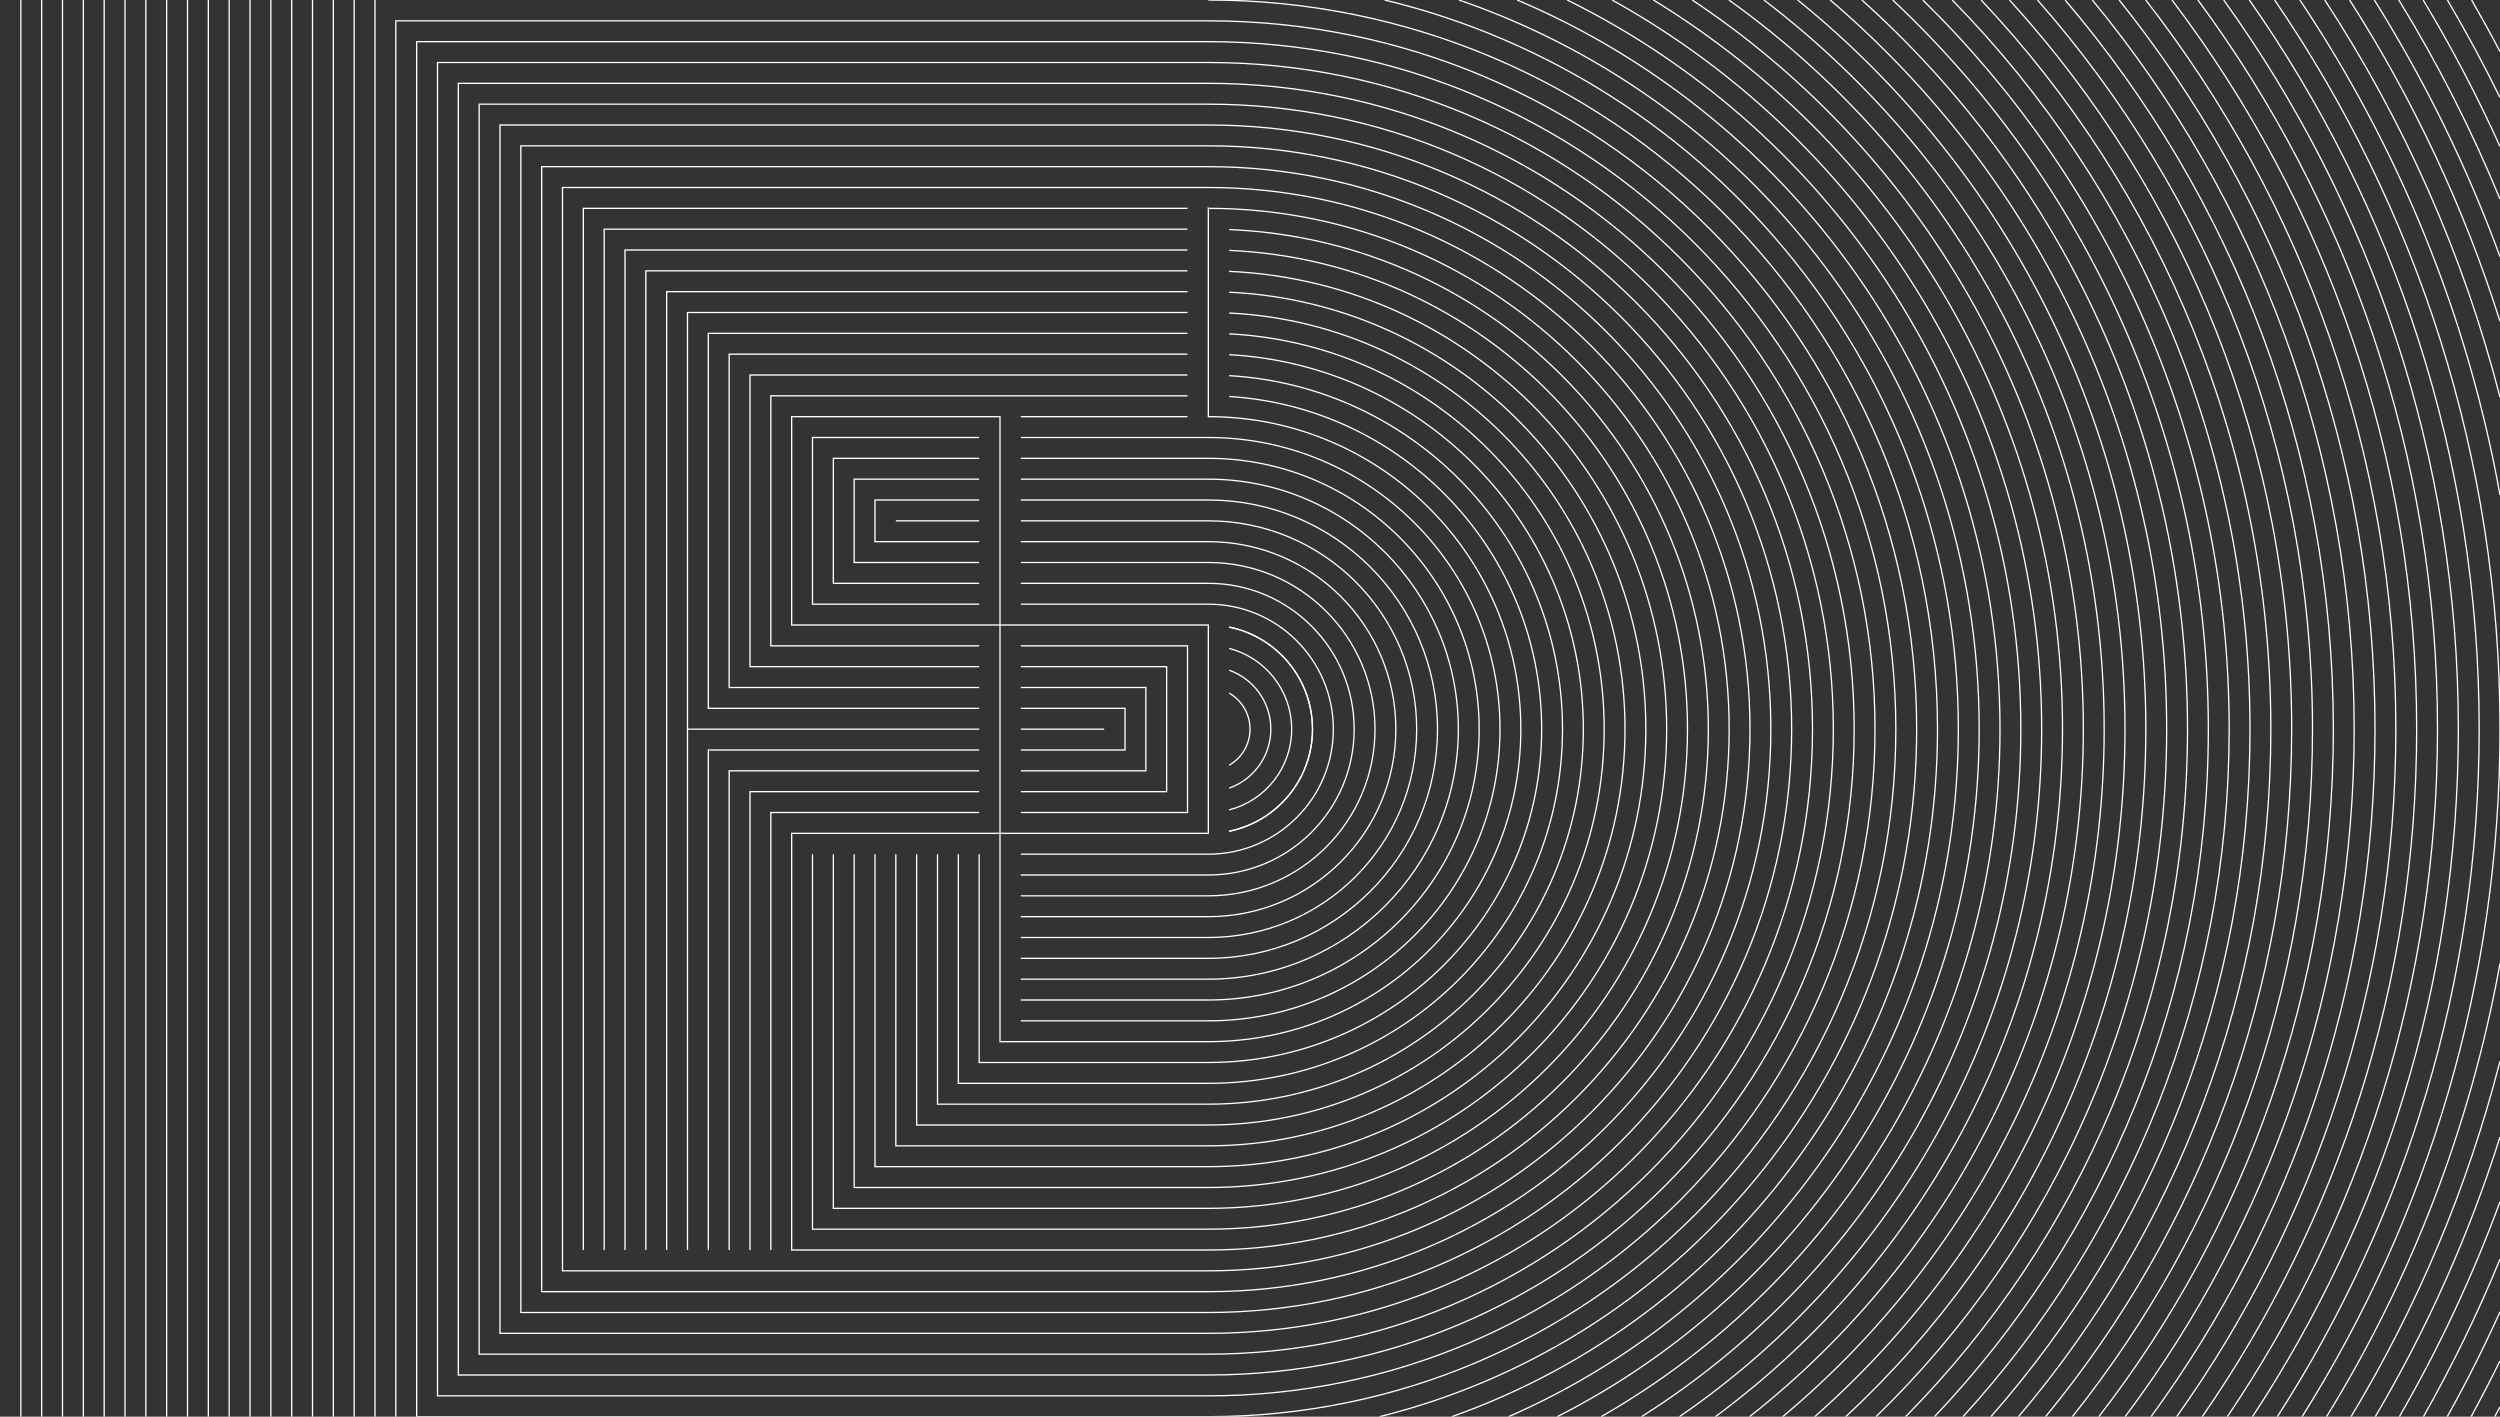 <svg xmlns="http://www.w3.org/2000/svg" xml:space="preserve" x="0" y="0" style="enable-background:new 0 0 1920 1088" version="1.1" viewBox="0 0 1920 1088"><rect x="0" y="0" width="1920" height="1088" fill="#333333" stroke="none"/><style>.st0{fill:none;stroke:#FFFFFF;stroke-miterlimit:10}</style><path d="M608 320h160v160H608z" class="st0"/><path d="M928 160v160c132.5 0 240 107.5 240 240s-107.5 240-240 240H768V640H608v320h320c220.9 0 400-179.1 400-400s-179.1-400-400-400z" class="st0"/><path d="M944 176.3c204.7 8.4 368 177 368 383.7 0 212.1-171.9 384-384 384H624V656" class="st0"/><path d="M944 192.3c195.8 8.4 352 169.8 352 367.7 0 203.2-164.8 368-368 368H640V656" class="st0"/><path d="M944 208.4c187 8.4 336 162.6 336 351.6 0 194.4-157.6 352-352 352H656V656" class="st0"/><path d="M944 224.4c178.1 8.4 320 155.4 320 335.6 0 185.6-150.4 336-336 336H672V656" class="st0"/><path d="M944 240.4c169.3 8.3 304 148.2 304 319.6 0 176.7-143.3 320-320 320H688V656" class="st0"/><path d="M944 256.4c160.5 8.3 288 141.1 288 303.6 0 167.9-136.1 304-304 304H704V656" class="st0"/><path d="M944 272.4c151.6 8.3 272 133.9 272 287.6 0 159.1-128.9 288-288 288H720V656" class="st0"/><path d="M944 288.5c142.8 8.3 256 126.7 256 271.5 0 150.2-121.8 272-272 272H736V656" class="st0"/><path d="M944 304.5c133.9 8.3 240 119.5 240 255.5 0 141.4-114.6 256-256 256H752V656" class="st0"/><path d="M768 480h160v160H768z" class="st0"/><path d="M784 624h128V496H784" class="st0"/><path d="M784 608h112v-96H784" class="st0"/><path d="M784 592h96v-64h-96" class="st0"/><path d="M784 576h80v-32h-80" class="st0"/><path d="M784 720h144c88.4 0 160-71.6 160-160s-71.6-160-160-160H784" class="st0"/><path d="M784 736h144c97.2 0 176-78.8 176-176s-78.8-176-176-176H784" class="st0"/><path d="M784 416h144c79.5 0 144 64.5 144 144s-64.5 144-144 144H784" class="st0"/><path d="M784 688h144c70.7 0 128-57.3 128-128s-57.3-128-128-128H784" class="st0"/><path d="M784 368h144c106 0 192 86 192 192s-86 192-192 192H784" class="st0"/><path d="M784 768h144c114.9 0 208-93.1 208-208s-93.1-208-208-208H784" class="st0"/><path d="M784 448h144c61.9 0 112 50.1 112 112s-50.1 112-112 112H784" class="st0"/><path d="M944 638.4c36.5-7.4 64-39.7 64-78.4s-27.5-71-64-78.4" class="st0"/><path d="M944 532.3c9.6 5.5 16 15.9 16 27.7 0 11.8-6.4 22.2-16 27.7" class="st0"/><path d="M944 638.4c36.5-7.4 64-39.7 64-78.4s-27.5-71-64-78.4" class="st0"/><path d="M944 605.3c18.6-6.6 32-24.4 32-45.3s-13.4-38.7-32-45.3" class="st0"/><path d="M944 622c27.6-7.1 48-32.2 48-62s-20.4-54.9-48-62" class="st0"/><path d="M784 656h144c53 0 96-43 96-96s-43-96-96-96H784" class="st0"/><path d="M784 336h144c123.7 0 224 100.3 224 224s-100.3 224-224 224H784" class="st0"/><path d="M928 144c229.8 0 416 186.2 416 416s-186.2 416-416 416H432V144h496z" class="st0"/><path d="M608 992h320c238.6 0 432-193.4 432-432s-193.4-432-432-432H416v864h192z" class="st0"/><path d="M928 112c247.4 0 448 200.6 448 448s-200.6 448-448 448H400V112h528z" class="st0"/><path d="M608 1024h320c256.3 0 464-207.7 464-464S1184.3 96 928 96H384v928h224z" class="st0"/><path d="M928 80c265.1 0 480 214.9 480 480s-214.9 480-480 480H368V80h560z" class="st0"/><path d="M608 1056h320c273.9 0 496-222.1 496-496S1201.9 64 928 64H352v992h256z" class="st0"/><path d="M928 48c282.8 0 512 229.2 512 512s-229.2 512-512 512H336V48h592z" class="st0"/><path d="M928 1088c291.6 0 528-236.4 528-528S1219.6 32 928 32H320v1056h608z" class="st0"/><path d="M304 1088V16h624c300.4 0 544 243.6 544 544 0 255.1-175.6 469.2-412.5 528" class="st0"/><path d="M1115 1088c217.3-77 373-284.3 373-528 0-309.3-250.7-560-560-560" class="st0"/><path d="M1158.6 1088c203.3-88.9 345.4-291.9 345.4-528 0-271.5-187.8-499.1-440.6-560" class="st0"/><path d="M1196 1088c192.3-97.8 324-297.5 324-528 0-259.6-167.1-480.1-399.5-560" class="st0"/><path d="M1229.7 1088c183-104.8 306.3-302 306.3-528 0-251.6-152.9-467.6-370.8-560" class="st0"/><path d="M1260.7 1088c175-110.5 291.3-305.7 291.3-528 0-245.7-142-458.2-348.4-560" class="st0"/><path d="M1289.8 1088c168-115.3 278.2-308.8 278.2-528 0-241-133.2-450.8-329.9-560" class="st0"/><path d="M1317.4 1088C1479.1 968.5 1584 776.5 1584 560c0-237.1-125.7-444.7-314.2-560" class="st0"/><path d="M1343.7 1088C1499.8 964.9 1600 774.2 1600 560c0-233.7-119.3-439.6-300.4-560" class="st0"/><path d="M1369.1 1088C1520 961.8 1616 772.1 1616 560c0-230.9-113.7-435.2-288.2-560" class="st0"/><path d="M1393.7 1088C1539.8 959 1632 770.3 1632 560c0-228.4-108.8-431.4-277.3-560" class="st0"/><path d="M1417.5 1088C1559.3 956.5 1648 768.6 1648 560c0-226.2-104.3-428-267.4-560" class="st0"/><path d="M1440.8 1088C1578.4 954.3 1664 767.1 1664 560c0-224.2-100.3-425-258.4-560" class="st0"/><path d="M1463.5 1088C1597.4 952.2 1680 765.8 1680 560c0-222.4-96.6-422.3-250.1-560" class="st0"/><path d="M1485.7 1088C1616.1 950.4 1696 764.5 1696 560c0-220.8-93.2-419.9-242.4-560" class="st0"/><path d="M1507.6 1088c127-139.3 204.4-324.6 204.4-528 0-219.4-90.1-417.7-235.3-560" class="st0"/><path d="M1529 1088c123.9-140.9 199-325.7 199-528 0-218-87.2-415.7-228.7-560" class="st0"/><path d="M1550.2 1088C1671.1 945.7 1744 761.4 1744 560c0-216.8-84.6-413.9-222.5-560" class="st0"/><path d="M1571 1088c118.1-143.6 189-327.5 189-528 0-215.7-82.1-412.2-216.7-560" class="st0"/><path d="M1591.6 1088C1707 943.1 1776 759.6 1776 560c0-214.6-79.7-410.6-211.2-560" class="st0"/><path d="M1611.9 1088C1724.8 942 1792 758.8 1792 560c0-213.6-77.5-409.2-206-560" class="st0"/><path d="M1632.1 1088C1742.5 940.9 1808 758.1 1808 560c0-212.7-75.5-407.8-201.1-560" class="st0"/><path d="M1652 1088c108.2-148.1 172-330.6 172-528 0-211.9-73.6-406.6-196.5-560" class="st0"/><path d="M1671.7 1088c106-149 168.3-331.2 168.3-528 0-211.1-71.7-405.4-192.1-560" class="st0"/><path d="M1691.3 1088C1795.1 938.1 1856 756.2 1856 560c0-210.4-70-404.4-187.9-560" class="st0"/><path d="M1710.6 1088C1812.5 937.3 1872 755.6 1872 560c0-209.7-68.3-403.3-184-560" class="st0"/><path d="M1729.9 1088c99.9-151.5 158.1-332.9 158.1-528 0-209-66.8-402.4-180.2-560" class="st0"/><path d="M1749 1088c98.1-152.2 155-333.5 155-528 0-208.4-65.3-401.5-176.5-560" class="st0"/><path d="M1768 1088c96.3-152.9 152-333.9 152-528 0-207.8-63.9-400.6-173.1-560" class="st0"/><path d="M1920 380.1c-25-138.6-78.3-267.4-153.7-380.1M1786.8 1088c64.6-104.9 110.5-222.5 133.2-348.1" class="st0"/><path d="M1920 305c-28.2-109.9-74.1-212.6-134.6-305M1805.6 1088c50.6-83.9 89.5-175.7 114.4-273M1920 246.8c-27.7-87.9-66.8-170.7-115.5-246.8M1824.2 1088c39.6-67.1 71.9-139.1 95.8-214.8M1920 197.1c-25.4-69.4-57.9-135.4-96.5-197.1M1842.7 1088c30.3-52.4 56.2-107.6 77.3-165.1M1920 152.9c-21.9-53.3-47.9-104.4-77.7-152.9M1861.2 1088c22-38.9 41.7-79.2 58.8-120.9M1920 112.5c-17.5-38.8-37.2-76.3-59-112.5M1879.5 1088c14.6-26.2 28.1-53 40.5-80.5M1920 74.9c-12.5-25.5-26-50.5-40.4-74.9M1897.8 1088c7.7-14.1 15.1-28.4 22.2-42.9M1920 39.6c-7-13.4-14.3-26.5-21.8-39.6M1916 1088c1.3-2.5 2.7-5 4-7.6M464 960V176h448" class="st0"/><path d="M752 624H592v336M912 304H592v192h160" class="st0"/><path d="M912 160H448v800" class="st0"/><path d="M752 512H576V288h336M576 960V608h176" class="st0"/><path d="M912 192H480v768" class="st0"/><path d="M496 960V208h416" class="st0"/><path d="M752 592H560v368M912 272H560v256h192" class="st0"/><path d="M512 960V224h400" class="st0"/><path d="M752 576H544v384M912 256H544v288h208" class="st0"/><path d="M912 240H528v720M752 560H528M272 0v1088M288 0v1088M256 0v1088M240 0v1088M224 0v1088M208 0v1088M192 0v1088M176 0v1088M160 0v1088M144 0v1088M128 0v1088M112 0v1088M96 0v1088M80 0v1088M64 0v1088M48 0v1088M32 0v1088M16 0v1088M784 320h128" class="st0"/><path d="M752 336H624v128h128" class="st0"/><path d="M752 368h-96v64h96M688 400h64" class="st0"/><path d="M752 416h-80v-32h80" class="st0"/><path d="M752 448H640v-96h112M848 560h-64" class="st0"/></svg>